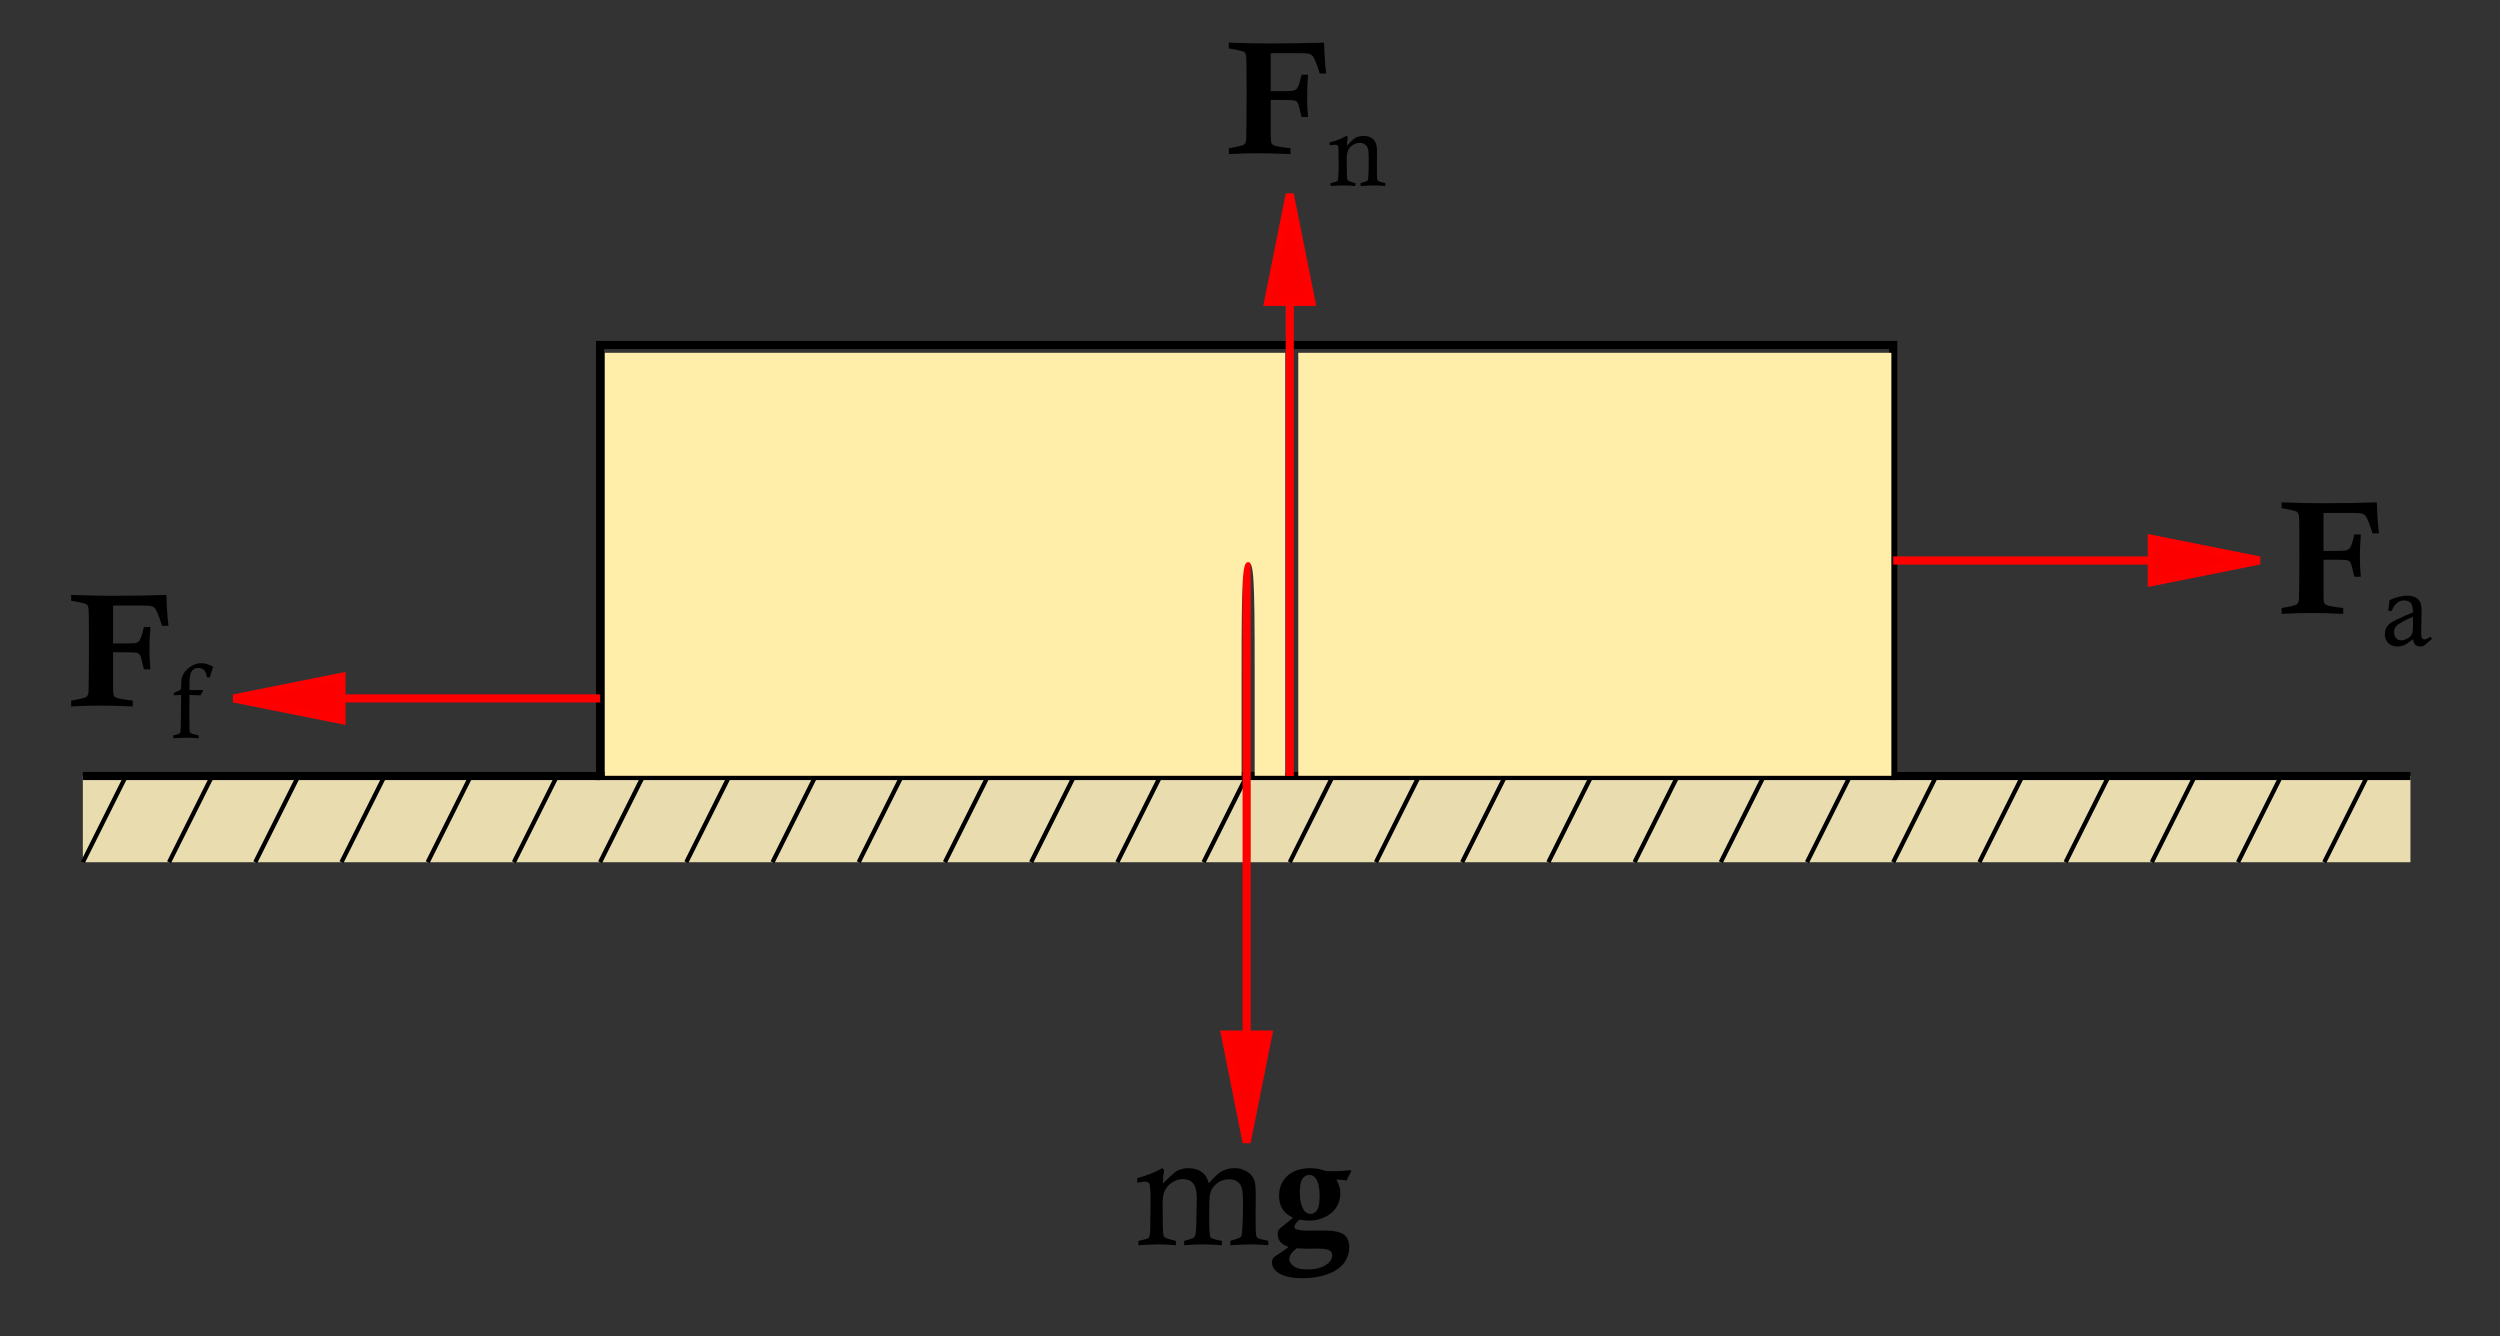 <?xml version="1.0" encoding="UTF-8" standalone="no"?>
<!-- Created with Inkscape (http://www.inkscape.org/) -->

<svg
   xmlns:dc="http://purl.org/dc/elements/1.1/"
   xmlns:cc="http://creativecommons.org/ns#"
   xmlns:rdf="http://www.w3.org/1999/02/22-rdf-syntax-ns#"
   xmlns:svg="http://www.w3.org/2000/svg"
   xmlns="http://www.w3.org/2000/svg"
   xmlns:sodipodi="http://sodipodi.sourceforge.net/DTD/sodipodi-0.dtd"
   xmlns:inkscape="http://www.inkscape.org/namespaces/inkscape"
   width="153.458mm"
   height="82.021mm"
   viewBox="0 0 153.458 82.021"
   version="1.1"
   id="svg825"
   inkscape:version="0.92.2 (5c3e80d, 2017-08-06)"
   sodipodi:docname="free_body_diagram.svg">
  <rect x="0" y="0" width="153.458" height="82.021" fill="#333333" stroke="none"/>
  <defs
     id="defs819" />
  <sodipodi:namedview
     id="base"
     pagecolor="#ffffff"
     bordercolor="#666666"
     borderopacity="1.0"
     inkscape:pageopacity="0.0"
     inkscape:pageshadow="2"
     inkscape:zoom="1.4"
     inkscape:cx="36.909508"
     inkscape:cy="130.25274"
     inkscape:document-units="mm"
     inkscape:current-layer="text1850-3-6-3"
     showgrid="false"
     inkscape:snap-grids="true"
     inkscape:window-width="1920"
     inkscape:window-height="1017"
     inkscape:window-x="-8"
     inkscape:window-y="-8"
     inkscape:window-maximized="1">
    <inkscape:grid
       type="xygrid"
       id="grid1373"
       originx="-15.875"
       originy="-195.792" />
  </sodipodi:namedview>
  <g
     inkscape:label="Layer 1"
     inkscape:groupmode="layer"
     id="layer1"
     transform="translate(-15.875,-19.188)">
    <g
       transform="rotate(-92.047,100.67,128.003)"
       id="g1752-6-6" />
    <g
       id="g932"
       transform="translate(-2.852,-100.532)">
      <rect
         y="167.354"
         x="23.812"
         height="5.292"
         width="142.875"
         id="rect1846"
         style="fill:#e9ddaf;fill-opacity:1;stroke:none;stroke-width:0.5;stroke-miterlimit:4;stroke-dasharray:none;stroke-opacity:1;paint-order:fill markers stroke" />
      <path
         sodipodi:nodetypes="ccccc"
         inkscape:connector-curvature="0"
         id="path1375"
         d="m 55.562,167.354 h 79.375 v -26.458 h -79.375 z"
         style="fill:none;stroke:#000000;stroke-width:0.5;stroke-linecap:butt;stroke-linejoin:miter;stroke-miterlimit:4;stroke-dasharray:none;stroke-opacity:1" />
      <path
         sodipodi:nodetypes="cc"
         inkscape:connector-curvature="0"
         id="path1383"
         d="m 134.938,167.354 c -2.177,-2e-5 21.167,0 31.75,0"
         style="fill:none;stroke:#000000;stroke-width:0.5;stroke-linecap:butt;stroke-linejoin:miter;stroke-miterlimit:4;stroke-dasharray:none;stroke-opacity:1" />
      <path
         sodipodi:nodetypes="cc"
         inkscape:connector-curvature="0"
         id="path1385"
         d="M 55.562,167.354 H 23.812"
         style="fill:none;stroke:#000000;stroke-width:0.5;stroke-linecap:butt;stroke-linejoin:miter;stroke-miterlimit:4;stroke-dasharray:none;stroke-opacity:1" />
      <path
         inkscape:connector-curvature="0"
         id="path1397"
         d="m 164.042,167.354 -2.646,5.292 v 0"
         style="fill:none;stroke:#000000;stroke-width:0.265px;stroke-linecap:butt;stroke-linejoin:miter;stroke-opacity:1" />
      <path
         inkscape:connector-curvature="0"
         id="path1397-5"
         d="m 158.75,167.354 -2.646,5.292 v 0"
         style="fill:none;stroke:#000000;stroke-width:0.265px;stroke-linecap:butt;stroke-linejoin:miter;stroke-opacity:1" />
      <path
         inkscape:connector-curvature="0"
         id="path1397-1"
         d="m 153.458,167.354 -2.646,5.292 v 0"
         style="fill:none;stroke:#000000;stroke-width:0.265px;stroke-linecap:butt;stroke-linejoin:miter;stroke-opacity:1" />
      <path
         inkscape:connector-curvature="0"
         id="path1397-53"
         d="m 148.167,167.354 -2.646,5.292 v 0"
         style="fill:none;stroke:#000000;stroke-width:0.265px;stroke-linecap:butt;stroke-linejoin:miter;stroke-opacity:1" />
      <path
         inkscape:connector-curvature="0"
         id="path1397-3"
         d="m 142.875,167.354 -2.646,5.292 v 0"
         style="fill:none;stroke:#000000;stroke-width:0.265px;stroke-linecap:butt;stroke-linejoin:miter;stroke-opacity:1" />
      <path
         inkscape:connector-curvature="0"
         id="path1397-77"
         d="m 137.583,167.354 -2.646,5.292 v 0"
         style="fill:none;stroke:#000000;stroke-width:0.265px;stroke-linecap:butt;stroke-linejoin:miter;stroke-opacity:1" />
      <path
         inkscape:connector-curvature="0"
         id="path1397-00"
         d="m 132.292,167.354 -2.646,5.292 v 0"
         style="fill:none;stroke:#000000;stroke-width:0.265px;stroke-linecap:butt;stroke-linejoin:miter;stroke-opacity:1" />
      <path
         inkscape:connector-curvature="0"
         id="path1397-31"
         d="m 127,167.354 -2.646,5.292 v 0"
         style="fill:none;stroke:#000000;stroke-width:0.265px;stroke-linecap:butt;stroke-linejoin:miter;stroke-opacity:1" />
      <path
         inkscape:connector-curvature="0"
         id="path1397-17"
         d="m 121.708,167.354 -2.646,5.292 v 0"
         style="fill:none;stroke:#000000;stroke-width:0.265px;stroke-linecap:butt;stroke-linejoin:miter;stroke-opacity:1" />
      <path
         inkscape:connector-curvature="0"
         id="path1397-04"
         d="m 116.417,167.354 -2.646,5.292 v 0"
         style="fill:none;stroke:#000000;stroke-width:0.265px;stroke-linecap:butt;stroke-linejoin:miter;stroke-opacity:1" />
      <path
         inkscape:connector-curvature="0"
         id="path1397-23"
         d="m 111.125,167.354 -2.646,5.292 v 0"
         style="fill:none;stroke:#000000;stroke-width:0.265px;stroke-linecap:butt;stroke-linejoin:miter;stroke-opacity:1" />
      <path
         inkscape:connector-curvature="0"
         id="path1397-317"
         d="m 105.833,167.354 -2.646,5.292 v 0"
         style="fill:none;stroke:#000000;stroke-width:0.265px;stroke-linecap:butt;stroke-linejoin:miter;stroke-opacity:1" />
      <path
         inkscape:connector-curvature="0"
         id="path1397-28"
         d="m 100.542,167.354 -2.646,5.292 v 0"
         style="fill:none;stroke:#000000;stroke-width:0.265px;stroke-linecap:butt;stroke-linejoin:miter;stroke-opacity:1" />
      <path
         inkscape:connector-curvature="0"
         id="path1397-82"
         d="m 95.25,167.354 -2.646,5.292 v 0"
         style="fill:none;stroke:#000000;stroke-width:0.265px;stroke-linecap:butt;stroke-linejoin:miter;stroke-opacity:1" />
      <path
         inkscape:connector-curvature="0"
         id="path1397-238"
         d="m 89.958,167.354 -2.646,5.292 v 0"
         style="fill:none;stroke:#000000;stroke-width:0.265px;stroke-linecap:butt;stroke-linejoin:miter;stroke-opacity:1" />
      <path
         inkscape:connector-curvature="0"
         id="path1397-99"
         d="m 84.667,167.354 -2.646,5.292 v 0"
         style="fill:none;stroke:#000000;stroke-width:0.265px;stroke-linecap:butt;stroke-linejoin:miter;stroke-opacity:1" />
      <path
         inkscape:connector-curvature="0"
         id="path1397-48"
         d="m 79.375,167.354 -2.646,5.292 v 0"
         style="fill:none;stroke:#000000;stroke-width:0.265px;stroke-linecap:butt;stroke-linejoin:miter;stroke-opacity:1" />
      <path
         inkscape:connector-curvature="0"
         id="path1397-43"
         d="m 74.083,167.354 -2.646,5.292 v 0"
         style="fill:none;stroke:#000000;stroke-width:0.265px;stroke-linecap:butt;stroke-linejoin:miter;stroke-opacity:1" />
      <path
         inkscape:connector-curvature="0"
         id="path1397-62"
         d="m 68.792,167.354 -2.646,5.292 v 0"
         style="fill:none;stroke:#000000;stroke-width:0.265px;stroke-linecap:butt;stroke-linejoin:miter;stroke-opacity:1" />
      <path
         inkscape:connector-curvature="0"
         id="path1397-435"
         d="m 63.5,167.354 -2.646,5.292 v 0"
         style="fill:none;stroke:#000000;stroke-width:0.265px;stroke-linecap:butt;stroke-linejoin:miter;stroke-opacity:1" />
      <path
         inkscape:connector-curvature="0"
         id="path1397-46"
         d="m 58.208,167.354 -2.646,5.292 v 0"
         style="fill:none;stroke:#000000;stroke-width:0.265px;stroke-linecap:butt;stroke-linejoin:miter;stroke-opacity:1" />
      <path
         inkscape:connector-curvature="0"
         id="path1397-990"
         d="m 52.917,167.354 -2.646,5.292 v 0"
         style="fill:none;stroke:#000000;stroke-width:0.265px;stroke-linecap:butt;stroke-linejoin:miter;stroke-opacity:1" />
      <path
         inkscape:connector-curvature="0"
         id="path1397-02"
         d="m 47.625,167.354 -2.646,5.292 v 0"
         style="fill:none;stroke:#000000;stroke-width:0.265px;stroke-linecap:butt;stroke-linejoin:miter;stroke-opacity:1" />
      <path
         inkscape:connector-curvature="0"
         id="path1397-71"
         d="m 42.333,167.354 -2.646,5.292 v 0"
         style="fill:none;stroke:#000000;stroke-width:0.265px;stroke-linecap:butt;stroke-linejoin:miter;stroke-opacity:1" />
      <path
         inkscape:connector-curvature="0"
         id="path1397-07"
         d="m 37.042,167.354 -2.646,5.292 v 0"
         style="fill:none;stroke:#000000;stroke-width:0.265px;stroke-linecap:butt;stroke-linejoin:miter;stroke-opacity:1" />
      <path
         inkscape:connector-curvature="0"
         id="path1397-30"
         d="m 31.75,167.354 -2.646,5.292 v 0"
         style="fill:none;stroke:#000000;stroke-width:0.265px;stroke-linecap:butt;stroke-linejoin:miter;stroke-opacity:1" />
      <path
         inkscape:connector-curvature="0"
         id="path1397-12"
         d="m 26.458,167.354 -2.646,5.292 v 0"
         style="fill:none;stroke:#000000;stroke-width:0.265px;stroke-linecap:butt;stroke-linejoin:miter;stroke-opacity:1" />
      <g
         transform="translate(9.9999998e-7,5.292)"
         id="g1752">
        <path
           style="fill:#d40000;stroke:#ff0000;stroke-width:0.5;stroke-linecap:butt;stroke-linejoin:miter;stroke-miterlimit:4;stroke-dasharray:none;stroke-opacity:1"
           d="M 95.25,183.229 V 148.833"
           id="path1393"
           inkscape:connector-curvature="0" />
        <path
           style="fill:#fc0000;fill-opacity:1;stroke:#ff0000;stroke-width:0.5;stroke-linecap:butt;stroke-linejoin:miter;stroke-miterlimit:4;stroke-dasharray:none;stroke-opacity:1"
           d="m 95.25,184.552 1.323,-6.615 h -2.646 z"
           id="path1740"
           inkscape:connector-curvature="0"
           sodipodi:nodetypes="cccc" />
      </g>
      <g
         id="g1752-6"
         transform="rotate(-180,96.573,158.094)">
        <path
           style="fill:#d40000;stroke:#ff0000;stroke-width:0.5;stroke-linecap:butt;stroke-linejoin:miter;stroke-miterlimit:4;stroke-dasharray:none;stroke-opacity:1"
           d="M 95.25,183.229 V 148.833"
           id="path1393-4"
           inkscape:connector-curvature="0" />
        <path
           style="fill:#fc0000;fill-opacity:1;stroke:#ff0000;stroke-width:0.5;stroke-linecap:butt;stroke-linejoin:miter;stroke-miterlimit:4;stroke-dasharray:none;stroke-opacity:1"
           d="m 95.25,184.552 1.323,-6.615 h -2.646 z"
           id="path1740-4"
           inkscape:connector-curvature="0"
           sodipodi:nodetypes="cccc" />
      </g>
      <g
         id="g1752-6-9"
         transform="rotate(-90,111.125,138.25)">
        <path
           sodipodi:nodetypes="cc"
           style="fill:#d40000;stroke:#ff0000;stroke-width:0.5;stroke-linecap:butt;stroke-linejoin:miter;stroke-miterlimit:4;stroke-dasharray:none;stroke-opacity:1"
           d="m 95.25,177.938 -2e-6,-15.875"
           id="path1393-4-4"
           inkscape:connector-curvature="0" />
        <path
           style="fill:#fc0000;fill-opacity:1;stroke:#ff0000;stroke-width:0.5;stroke-linecap:butt;stroke-linejoin:miter;stroke-miterlimit:4;stroke-dasharray:none;stroke-opacity:1"
           d="m 95.25,184.552 1.323,-6.615 h -2.646 z"
           id="path1740-4-3"
           inkscape:connector-curvature="0"
           sodipodi:nodetypes="cccc" />
      </g>
      <g
         id="g1752-6-9-7"
         transform="rotate(90,75.142,142.483)">
        <path
           sodipodi:nodetypes="cc"
           style="fill:#d40000;stroke:#ff0000;stroke-width:0.5;stroke-linecap:butt;stroke-linejoin:miter;stroke-miterlimit:4;stroke-dasharray:none;stroke-opacity:1"
           d="m 95.25,177.938 -2e-6,-15.875"
           id="path1393-4-4-2"
           inkscape:connector-curvature="0" />
        <path
           style="fill:#fc0000;fill-opacity:1;stroke:#ff0000;stroke-width:0.5;stroke-linecap:butt;stroke-linejoin:miter;stroke-miterlimit:4;stroke-dasharray:none;stroke-opacity:1"
           d="m 95.25,184.552 1.323,-6.615 h -2.646 z"
           id="path1740-4-3-5"
           inkscape:connector-curvature="0"
           sodipodi:nodetypes="cccc" />
      </g>
      <path
         transform="scale(0.265)"
         inkscape:connector-curvature="0"
         id="path1842"
         d="m 371.395,582.485 v -48.992 h 68.69 68.69 v 48.992 48.992 h -68.69 -68.69 z"
         style="fill:#ffeeaa;fill-opacity:1;stroke:none;stroke-width:1.909;stroke-miterlimit:4;stroke-dasharray:none;stroke-opacity:1;paint-order:fill markers stroke" />
      <path
         transform="scale(0.265)"
         inkscape:connector-curvature="0"
         id="path1844"
         d="m 210.78,582.485 v -48.992 h 78.792 78.792 v 48.992 48.992 h -3.536 -3.536 v -24.749 c 0,-21.325 -0.21,-24.749 -1.515,-24.749 -1.306,0 -1.515,3.423 -1.515,24.749 v 24.749 H 284.522 210.78 Z"
         style="fill:#ffeeaa;fill-opacity:1;stroke:#030000;stroke-width:0;stroke-miterlimit:4;stroke-dasharray:none;stroke-opacity:1;paint-order:fill markers stroke" />
      <g
         aria-label="mg"
         style="font-style:normal;font-variant:normal;font-weight:normal;font-stretch:normal;font-size:10.583px;line-height:1.25;font-family:'Calisto MT';-inkscape-font-specification:'Calisto MT, Normal';font-variant-ligatures:normal;font-variant-caps:normal;font-variant-numeric:normal;font-feature-settings:normal;text-align:start;letter-spacing:0px;word-spacing:0px;writing-mode:lr-tb;text-anchor:start;fill:#000000;fill-opacity:1;stroke:none;stroke-width:0.265"
         id="text1850">
        <path
           d="m 88.535,192.315 v -0.275 q 0.897,-0.246 1.534,-0.613 l 0.116,0.101 q -0.068,0.386 -0.082,0.83 l 0.699,-0.646 q 0.13,-0.116 0.318,-0.188 0.26,-0.097 0.55,-0.097 0.535,0 0.892,0.289 0.256,0.207 0.362,0.641 0.535,-0.598 0.781,-0.733 0.367,-0.198 0.805,-0.198 0.362,0 0.656,0.154 0.299,0.15 0.429,0.352 0.135,0.198 0.174,0.424 0.039,0.222 0.039,0.733 l -0.01,1.322 q 0,0.989 0.039,1.153 0.024,0.106 0.101,0.159 0.077,0.048 0.641,0.164 v 0.27 q -0.608,-0.053 -1.032,-0.053 -0.371,0 -1.297,0.053 v -0.27 q 0.092,-0.029 0.14,-0.043 0.434,-0.125 0.497,-0.193 0.068,-0.072 0.092,-0.405 0.048,-0.67 0.048,-1.524 0,-0.82 -0.072,-1.071 -0.068,-0.256 -0.275,-0.4 -0.207,-0.145 -0.506,-0.145 -0.415,0 -0.743,0.251 -0.323,0.246 -0.424,0.637 -0.058,0.207 -0.058,1.302 0,1.249 0.077,1.365 0.077,0.116 0.704,0.227 v 0.27 q -0.627,-0.053 -1.143,-0.053 -0.531,0 -1.172,0.053 v -0.27 l 0.125,-0.034 q 0.453,-0.121 0.511,-0.212 0.106,-0.164 0.111,-0.902 l 0.029,-1.428 q 0,-0.69 -0.222,-0.95 -0.222,-0.265 -0.632,-0.265 -0.342,0 -0.661,0.203 -0.318,0.203 -0.468,0.545 -0.116,0.26 -0.116,0.887 l 0.01,0.839 q 0,0.941 0.068,1.051 0.068,0.106 0.574,0.227 0.058,0.01 0.164,0.039 v 0.27 q -0.579,-0.053 -1.042,-0.053 -0.429,0 -1.259,0.053 v -0.27 q 0.569,-0.116 0.641,-0.198 0.087,-0.111 0.087,-0.714 v -0.13 l 0.019,-1.413 q 0,-0.921 -0.077,-1.047 -0.072,-0.13 -0.256,-0.13 -0.145,0 -0.487,0.058 z"
           style="font-style:normal;font-variant:normal;font-weight:normal;font-stretch:normal;font-size:9.878px;font-family:'Calisto MT';-inkscape-font-specification:'Calisto MT, Normal';font-variant-ligatures:normal;font-variant-caps:normal;font-variant-numeric:normal;font-feature-settings:normal;text-align:start;writing-mode:lr-tb;text-anchor:start;stroke-width:0.265"
           id="path68" />
        <path
           d="m 101.62,191.543 0.048,0.092 q -0.159,0.26 -0.28,0.55 -0.309,-0.058 -0.632,-0.063 0.246,0.434 0.246,0.849 0,0.458 -0.232,0.839 -0.227,0.381 -0.695,0.608 -0.463,0.227 -0.974,0.227 -0.111,0 -0.265,-0.015 -0.154,-0.015 -0.352,-0.039 -0.304,0.275 -0.304,0.434 0,0.087 0.111,0.145 0.174,0.092 0.859,0.092 l 0.796,-0.01 q 0.974,0 1.288,0.256 0.314,0.256 0.314,0.777 0,0.516 -0.309,0.945 -0.309,0.429 -0.989,0.69 -0.675,0.26 -1.587,0.26 -0.998,0 -1.505,-0.357 -0.352,-0.251 -0.352,-0.613 0,-0.145 0.063,-0.241 0.063,-0.097 0.256,-0.217 0.405,-0.251 0.704,-0.487 -0.367,-0.13 -0.521,-0.328 -0.15,-0.198 -0.15,-0.458 0,-0.154 0.039,-0.232 0.043,-0.077 0.178,-0.188 0.497,-0.391 0.719,-0.593 -0.41,-0.198 -0.593,-0.458 -0.26,-0.367 -0.26,-0.887 0,-0.748 0.506,-1.22 0.506,-0.473 1.437,-0.473 0.232,0 0.463,0.043 0.236,0.043 0.473,0.13 0.54,0.01 0.564,0.01 0.477,0 0.936,-0.068 z m -3.106,1.36 q 0,0.733 0.256,1.109 0.15,0.222 0.415,0.222 0.222,0 0.381,-0.227 0.164,-0.232 0.164,-0.863 0,-0.743 -0.232,-1.085 -0.15,-0.217 -0.415,-0.217 -0.236,0 -0.405,0.232 -0.164,0.227 -0.164,0.83 z m -0.193,3.439 q -0.453,0.352 -0.453,0.675 0,0.222 0.265,0.424 0.27,0.203 0.815,0.203 0.728,0 1.138,-0.26 0.415,-0.26 0.415,-0.593 0,-0.203 -0.145,-0.299 -0.188,-0.13 -0.777,-0.13 l -0.598,0.01 q -0.159,0 -0.661,-0.029 z"
           style="font-style:normal;font-variant:normal;font-weight:bold;font-stretch:normal;font-size:9.878px;font-family:'Calisto MT';-inkscape-font-specification:'Calisto MT, Bold';font-variant-ligatures:normal;font-variant-caps:normal;font-variant-numeric:normal;font-feature-settings:normal;text-align:start;writing-mode:lr-tb;text-anchor:start"
           id="path70" />
      </g>
      <g
         aria-label="Fn"
         style="font-style:normal;font-variant:normal;font-weight:normal;font-stretch:normal;font-size:10.583px;line-height:1.25;font-family:'Calisto MT';-inkscape-font-specification:'Calisto MT, Normal';font-variant-ligatures:normal;font-variant-caps:normal;font-variant-numeric:normal;font-feature-settings:normal;text-align:start;letter-spacing:0px;word-spacing:0px;writing-mode:lr-tb;text-anchor:start;fill:#000000;fill-opacity:1;stroke:none;stroke-width:0.265"
         id="text1850-3">
        <path
           d="m 94.155,122.692 v -0.357 q 1.601,0.053 2.359,0.053 1.997,0 3.487,-0.053 0.029,1.071 0.13,1.9 h -0.395 l -0.048,-0.15 q -0.203,-0.656 -0.371,-0.907 -0.072,-0.101 -0.207,-0.145 -0.135,-0.048 -0.535,-0.048 h -1.847 v 2.33 h 0.839 q 0.487,0 0.608,-0.048 0.125,-0.048 0.198,-0.169 0.111,-0.188 0.246,-0.791 h 0.4 q -0.058,0.733 -0.058,1.394 0,0.603 0.058,1.201 h -0.4 q -0.159,-0.709 -0.222,-0.849 -0.053,-0.101 -0.154,-0.145 -0.13,-0.053 -0.646,-0.053 h -0.868 v 2.161 q 0,0.391 0.043,0.487 0.048,0.097 0.159,0.14 0.178,0.077 0.781,0.15 0.077,0.005 0.227,0.029 v 0.357 q -1.191,-0.053 -2.002,-0.053 -0.81,0 -1.78,0.053 v -0.357 q 0.83,-0.145 0.936,-0.232 0.111,-0.087 0.13,-0.318 0.014,-0.174 0.024,-2.638 l -0.005,-1.302 v -0.395 q 0,-0.719 -0.039,-0.849 -0.034,-0.13 -0.121,-0.183 -0.111,-0.068 -0.733,-0.178 -0.063,-0.01 -0.193,-0.034 z"
           style="font-style:normal;font-variant:normal;font-weight:bold;font-stretch:normal;font-size:9.878px;font-family:'Calisto MT';-inkscape-font-specification:'Calisto MT, Bold';font-variant-ligatures:normal;font-variant-caps:normal;font-variant-numeric:normal;font-feature-settings:normal;text-align:start;writing-mode:lr-tb;text-anchor:start;stroke-width:0.265"
           id="path73" />
        <path
           d="m 100.349,128.641 v -0.182 q 0.564,-0.132 1.022,-0.398 l 0.085,0.053 q -0.044,0.266 -0.053,0.549 l 0.398,-0.395 q 0.1,-0.088 0.235,-0.138 0.185,-0.069 0.386,-0.069 0.448,0 0.677,0.298 0.154,0.198 0.154,0.68 l -0.009,0.759 q 0,0.762 0.019,0.9 0.016,0.094 0.06,0.132 0.044,0.038 0.298,0.097 0.047,0.013 0.141,0.035 v 0.176 q -0.37,-0.035 -0.658,-0.035 -0.251,0 -0.859,0.035 v -0.176 q 0.364,-0.107 0.408,-0.144 0.047,-0.038 0.056,-0.122 0.035,-0.31 0.035,-0.95 0,-0.683 -0.028,-0.825 -0.044,-0.207 -0.185,-0.32 -0.141,-0.113 -0.339,-0.113 -0.207,0 -0.408,0.122 -0.201,0.119 -0.298,0.323 -0.094,0.204 -0.094,0.602 0,1.129 0.047,1.223 0.047,0.091 0.367,0.172 0.041,0.009 0.119,0.031 v 0.176 q -0.42,-0.035 -0.705,-0.035 -0.276,0 -0.821,0.035 v -0.176 q 0.37,-0.088 0.42,-0.129 0.031,-0.025 0.044,-0.132 0.035,-0.298 0.035,-0.812 0,-1.063 -0.022,-1.154 -0.035,-0.132 -0.185,-0.132 -0.069,0 -0.216,0.022 -0.041,0.006 -0.122,0.016 z"
           style="font-style:normal;font-variant:normal;font-weight:normal;font-stretch:normal;font-size:65%;font-family:'Calisto MT';-inkscape-font-specification:'Calisto MT';baseline-shift:sub"
           id="path75" />
      </g>
      <g
         aria-label="Fa"
         style="font-style:normal;font-variant:normal;font-weight:normal;font-stretch:normal;font-size:10.583px;line-height:1.25;font-family:'Calisto MT';-inkscape-font-specification:'Calisto MT, Normal';font-variant-ligatures:normal;font-variant-caps:normal;font-variant-numeric:normal;font-feature-settings:normal;text-align:start;letter-spacing:0px;word-spacing:0px;writing-mode:lr-tb;text-anchor:start;fill:#000000;fill-opacity:1;stroke:none;stroke-width:0.265"
         id="text1850-3-6">
        <path
           d="m 158.779,150.914 v -0.357 q 1.601,0.053 2.359,0.053 1.997,0 3.487,-0.053 0.029,1.071 0.13,1.9 h -0.396 l -0.048,-0.15 q -0.203,-0.656 -0.371,-0.907 -0.072,-0.101 -0.207,-0.145 -0.135,-0.048 -0.535,-0.048 h -1.847 v 2.33 h 0.839 q 0.487,0 0.608,-0.048 0.125,-0.048 0.198,-0.169 0.111,-0.188 0.246,-0.791 h 0.4 q -0.058,0.733 -0.058,1.394 0,0.603 0.058,1.201 h -0.4 q -0.159,-0.709 -0.222,-0.849 -0.053,-0.101 -0.154,-0.145 -0.13,-0.053 -0.646,-0.053 h -0.868 v 2.161 q 0,0.391 0.043,0.487 0.048,0.097 0.159,0.14 0.178,0.077 0.781,0.15 0.077,0.005 0.227,0.029 v 0.357 q -1.191,-0.053 -2.002,-0.053 -0.81,0 -1.78,0.053 v -0.357 q 0.83,-0.145 0.936,-0.232 0.111,-0.087 0.13,-0.318 0.015,-0.174 0.024,-2.638 l -0.005,-1.302 v -0.396 q 0,-0.719 -0.039,-0.849 -0.034,-0.13 -0.121,-0.183 -0.111,-0.068 -0.733,-0.178 -0.063,-0.01 -0.193,-0.034 z"
           style="font-style:normal;font-variant:normal;font-weight:bold;font-stretch:normal;font-size:9.878px;font-family:'Calisto MT';-inkscape-font-specification:'Calisto MT, Bold';font-variant-ligatures:normal;font-variant-caps:normal;font-variant-numeric:normal;font-feature-settings:normal;text-align:start;writing-mode:lr-tb;text-anchor:start;stroke-width:0.265"
           id="path78" />
        <path
           d="m 165.522,157.229 -0.204,-0.022 q 0.063,-0.326 0.088,-0.649 0.611,-0.276 1.104,-0.276 0.213,0 0.386,0.063 0.172,0.06 0.273,0.169 0.1,0.107 0.15,0.257 0.053,0.15 0.053,0.48 l -0.028,1.295 q 0,0.263 0.06,0.345 0.06,0.082 0.154,0.082 0.113,0 0.354,-0.169 l 0.097,0.129 q -0.442,0.395 -0.483,0.42 -0.088,0.05 -0.219,0.05 -0.204,0 -0.317,-0.1 -0.11,-0.103 -0.147,-0.345 -0.376,0.292 -0.558,0.367 -0.182,0.078 -0.395,0.078 -0.348,0 -0.561,-0.21 -0.213,-0.213 -0.213,-0.542 0,-0.201 0.075,-0.361 0.075,-0.163 0.216,-0.285 0.11,-0.091 0.37,-0.219 0.611,-0.298 1.066,-0.48 -0.016,-0.442 -0.147,-0.586 -0.132,-0.144 -0.404,-0.144 -0.257,0 -0.442,0.16 -0.182,0.157 -0.326,0.495 z m 1.32,0.348 q -0.818,0.367 -0.991,0.536 -0.169,0.166 -0.169,0.401 0,0.235 0.129,0.376 0.129,0.141 0.301,0.141 0.179,0 0.386,-0.116 0.21,-0.119 0.276,-0.266 0.069,-0.147 0.069,-0.536 z"
           style="font-style:normal;font-variant:normal;font-weight:normal;font-stretch:normal;font-size:65%;font-family:'Calisto MT';-inkscape-font-specification:'Calisto MT';baseline-shift:sub"
           id="path80" />
      </g>
      <g
         aria-label="Ff"
         style="font-style:normal;font-variant:normal;font-weight:normal;font-stretch:normal;font-size:10.583px;line-height:1.25;font-family:'Calisto MT';-inkscape-font-specification:'Calisto MT, Normal';font-variant-ligatures:normal;font-variant-caps:normal;font-variant-numeric:normal;font-feature-settings:normal;text-align:start;letter-spacing:0px;word-spacing:0px;writing-mode:lr-tb;text-anchor:start;fill:#000000;fill-opacity:1;stroke:none;stroke-width:0.265"
         id="text1850-3-6-3">
        <path
           d="m 23.094,156.596 v -0.357 q 1.601,0.053 2.359,0.053 1.997,0 3.487,-0.053 0.029,1.071 0.13,1.9 h -0.395 l -0.048,-0.15 q -0.203,-0.656 -0.371,-0.907 -0.072,-0.101 -0.207,-0.145 -0.135,-0.048 -0.535,-0.048 h -1.847 v 2.33 h 0.839 q 0.487,0 0.608,-0.048 0.125,-0.048 0.198,-0.169 0.111,-0.188 0.246,-0.791 h 0.4 q -0.058,0.733 -0.058,1.394 0,0.603 0.058,1.201 h -0.4 q -0.159,-0.709 -0.222,-0.849 -0.053,-0.101 -0.154,-0.145 -0.13,-0.053 -0.646,-0.053 h -0.868 v 2.161 q 0,0.391 0.043,0.487 0.048,0.097 0.159,0.14 0.178,0.077 0.781,0.15 0.077,0.005 0.227,0.029 v 0.357 q -1.191,-0.053 -2.002,-0.053 -0.81,0 -1.78,0.053 v -0.357 q 0.83,-0.145 0.936,-0.232 0.111,-0.087 0.13,-0.318 0.014,-0.174 0.024,-2.638 l -0.005,-1.302 v -0.396 q 0,-0.719 -0.039,-0.849 -0.034,-0.13 -0.121,-0.183 -0.111,-0.068 -0.733,-0.178 -0.063,-0.01 -0.193,-0.034 z"
           style="font-style:normal;font-variant:normal;font-weight:bold;font-stretch:normal;font-size:9.878px;font-family:'Calisto MT';-inkscape-font-specification:'Calisto MT, Bold';font-variant-ligatures:normal;font-variant-caps:normal;font-variant-numeric:normal;font-feature-settings:normal;text-align:start;writing-mode:lr-tb;text-anchor:start;stroke-width:0.265"
           id="path83" />
        <path
           d="m 29.363,165.04 v -0.176 q 0.386,-0.088 0.423,-0.157 0.05,-0.091 0.05,-1.223 0,-0.552 0.009,-1.107 -0.229,0.006 -0.451,0.028 v -0.15 q 0.232,-0.094 0.451,-0.226 0.003,-0.539 0.031,-0.665 0.047,-0.226 0.232,-0.448 0.185,-0.223 0.486,-0.373 0.216,-0.113 0.467,-0.113 0.188,0 0.348,0.044 0.16,0.044 0.408,0.169 -0.119,0.326 -0.216,0.671 l -0.172,-0.022 q -0.047,-0.314 -0.185,-0.442 -0.135,-0.129 -0.357,-0.129 -0.194,0 -0.323,0.122 -0.125,0.122 -0.176,0.373 -0.034,0.166 -0.034,0.674 0,0.063 0.003,0.185 0.223,0.006 0.266,0.006 l 0.533,-0.006 0.041,0.041 q -0.097,0.135 -0.16,0.288 -0.345,-0.022 -0.68,-0.028 -0.006,0.448 -0.006,1.166 l 0.006,0.818 v 0.038 q 0,0.248 0.05,0.304 0.053,0.056 0.404,0.135 0.038,0.009 0.107,0.025 v 0.176 q -0.423,-0.035 -0.727,-0.035 -0.266,0 -0.828,0.035 z"
           style="font-style:normal;font-variant:normal;font-weight:normal;font-stretch:normal;font-size:65%;font-family:'Calisto MT';-inkscape-font-specification:'Calisto MT';baseline-shift:sub"
           id="path85" />
      </g>
    </g>
    <rect
       style="opacity:1;fill:none;fill-opacity:1;stroke:none;stroke-width:0.1;stroke-linecap:butt;stroke-linejoin:round;stroke-miterlimit:4;stroke-dasharray:none;stroke-dashoffset:0;stroke-opacity:1;paint-order:fill markers stroke"
       id="rect934"
       width="153.458"
       height="82.021"
       x="15.875"
       y="19.188" />
  </g>
</svg>
